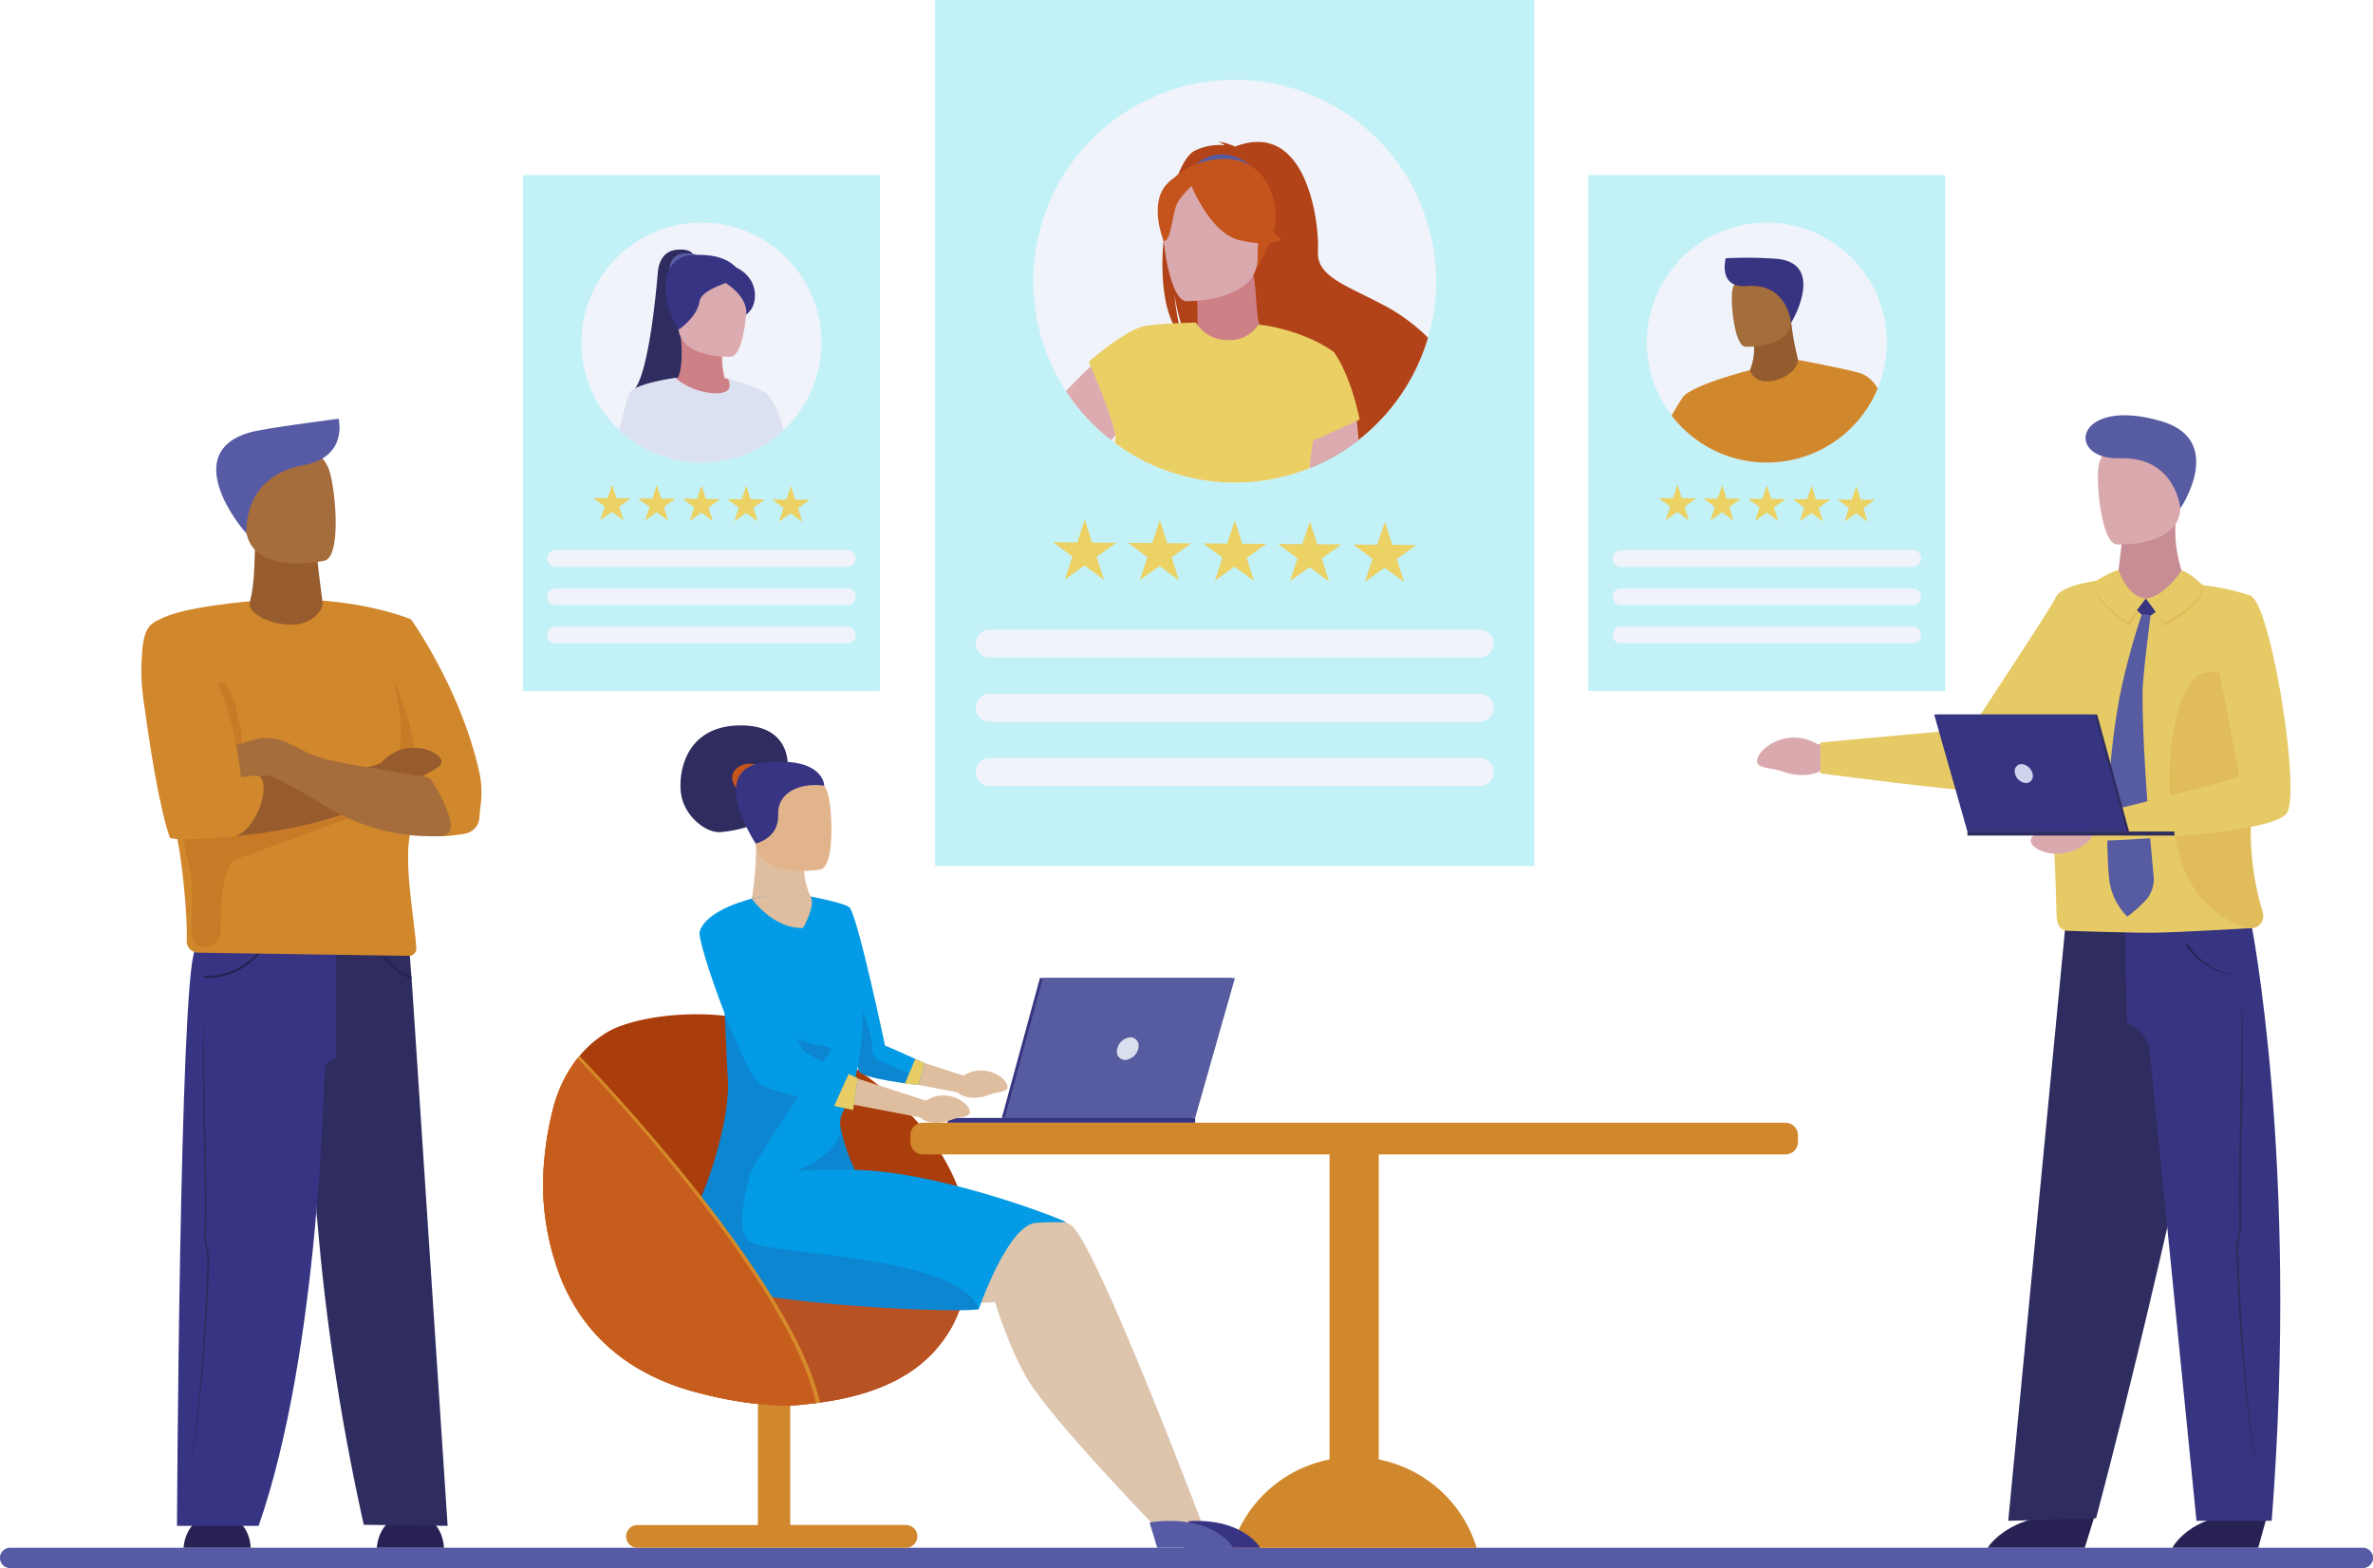 <svg id="Grupo_141510" data-name="Grupo 141510" xmlns="http://www.w3.org/2000/svg" xmlns:xlink="http://www.w3.org/1999/xlink" width="504.053" height="333.098" viewBox="0 0 504.053 333.098">
  <defs>
    <clipPath id="clip-path">
      <rect id="Rectángulo_36977" data-name="Rectángulo 36977" width="504.053" height="333.098" fill="none"/>
    </clipPath>
    <clipPath id="clip-path-3">
      <rect id="Rectángulo_36964" data-name="Rectángulo 36964" width="4.446" height="17.281" fill="none"/>
    </clipPath>
    <clipPath id="clip-path-4">
      <rect id="Rectángulo_36965" data-name="Rectángulo 36965" width="36.599" height="29.703" fill="none"/>
    </clipPath>
    <clipPath id="clip-path-5">
      <rect id="Rectángulo_36966" data-name="Rectángulo 36966" width="5.376" height="17.01" fill="none"/>
    </clipPath>
    <clipPath id="clip-path-6">
      <rect id="Rectángulo_36968" data-name="Rectángulo 36968" width="12.163" height="11.045" fill="none"/>
    </clipPath>
    <clipPath id="clip-path-7">
      <rect id="Rectángulo_36969" data-name="Rectángulo 36969" width="11.235" height="11.152" fill="none"/>
    </clipPath>
    <clipPath id="clip-path-8">
      <rect id="Rectángulo_36970" data-name="Rectángulo 36970" width="19.918" height="54.488" fill="none"/>
    </clipPath>
    <clipPath id="clip-path-9">
      <rect id="Rectángulo_36972" data-name="Rectángulo 36972" width="18.31" height="29.22" fill="none"/>
    </clipPath>
    <clipPath id="clip-path-10">
      <rect id="Rectángulo_36974" data-name="Rectángulo 36974" width="12.829" height="9.236" fill="none"/>
    </clipPath>
    <clipPath id="clip-path-11">
      <rect id="Rectángulo_36975" data-name="Rectángulo 36975" width="61.456" height="66.278" fill="none"/>
    </clipPath>
  </defs>
  <g id="Grupo_141509" data-name="Grupo 141509" clip-path="url(#clip-path)">
    <g id="Grupo_141508" data-name="Grupo 141508">
      <g id="Grupo_141507" data-name="Grupo 141507" clip-path="url(#clip-path)">
        <path id="Trazado_117584" data-name="Trazado 117584" d="M501.673,1664.886H2.38a2.189,2.189,0,0,0-2.38,1.9v.511a2.189,2.189,0,0,0,2.38,1.9H501.673a2.189,2.189,0,0,0,2.38-1.9v-.511a2.189,2.189,0,0,0-2.38-1.9" transform="translate(0 -1336.105)" fill="#575ba5"/>
        <rect id="Rectángulo_36962" data-name="Rectángulo 36962" width="75.823" height="109.59" transform="translate(111.084 37.192)" fill="#c2f2f8"/>
        <path id="Trazado_117585" data-name="Trazado 117585" d="M590.341,595.318h62a1.766,1.766,0,0,0,0-3.532h-62a1.766,1.766,0,1,0,0,3.532" transform="translate(-472.344 -474.921)" fill="#f0f3f9"/>
        <path id="Trazado_117586" data-name="Trazado 117586" d="M652.337,632.928h-62a1.766,1.766,0,1,0,0,3.533h62a1.766,1.766,0,0,0,0-3.533" transform="translate(-472.344 -507.938)" fill="#f0f3f9"/>
        <path id="Trazado_117587" data-name="Trazado 117587" d="M652.337,674.07h-62a1.766,1.766,0,1,0,0,3.532h62a1.766,1.766,0,0,0,0-3.532" transform="translate(-472.344 -540.955)" fill="#f0f3f9"/>
        <path id="Trazado_117588" data-name="Trazado 117588" d="M838.358,525.619,835.3,525.6l-.923-2.916-.967,2.9-3.059-.023,2.461,1.817-.967,2.9,2.488-1.779,2.461,1.817-.923-2.917Z" transform="translate(-666.373 -419.461)" fill="#ecd165"/>
        <path id="Trazado_117589" data-name="Trazado 117589" d="M787.229,525.233l-.923-2.916-.967,2.9-3.059-.023,2.461,1.817-.967,2.9,2.488-1.779,2.461,1.817-.923-2.916,2.488-1.779Z" transform="translate(-627.795 -419.17)" fill="#ecd165"/>
        <path id="Trazado_117590" data-name="Trazado 117590" d="M739.158,524.871l-.923-2.917-.967,2.9-3.059-.023,2.461,1.817-.967,2.9,2.489-1.779,2.461,1.817-.923-2.917,2.488-1.779Z" transform="translate(-589.217 -418.879)" fill="#ecd165"/>
        <path id="Trazado_117591" data-name="Trazado 117591" d="M691.087,524.508l-.923-2.917-.967,2.9-3.059-.023,2.461,1.817-.967,2.9,2.489-1.78,2.461,1.817-.923-2.916,2.489-1.779Z" transform="translate(-550.639 -418.588)" fill="#ecd165"/>
        <path id="Trazado_117592" data-name="Trazado 117592" d="M643.017,524.146l-.923-2.917-.967,2.9-3.059-.023,2.461,1.817-.967,2.9,2.489-1.78,2.461,1.817-.923-2.917,2.488-1.779Z" transform="translate(-512.062 -418.298)" fill="#ecd165"/>
        <path id="Trazado_117593" data-name="Trazado 117593" d="M676.409,264.936a25.483,25.483,0,1,1-25.483-25.483,25.483,25.483,0,0,1,25.483,25.483" transform="translate(-501.93 -192.166)" fill="#f0f3f9"/>
        <path id="Trazado_117594" data-name="Trazado 117594" d="M693.73,269.319s-.587-1.2-3.521-.873-3.762,2.965-3.9,4.723-1.823,22.188-5.243,25.2L692,296.727Z" transform="translate(-546.571 -215.388)" fill="#2f2c60"/>
        <path id="Trazado_117595" data-name="Trazado 117595" d="M726.091,272.749s-3.13-1.056-4.777.509a3.31,3.31,0,0,0-.714,3.636Z" transform="translate(-578.085 -218.608)" fill="#575ba3"/>
        <path id="Trazado_117596" data-name="Trazado 117596" d="M732.31,280.311s-.058-6.9-11.165-6.106a5.429,5.429,0,0,0-4.462,2.9c-1.249,2.442-1.794,6.74,2.243,13.632Z" transform="translate(-574.419 -220.003)" fill="#373484"/>
        <path id="Trazado_117597" data-name="Trazado 117597" d="M736.335,368.543a1.392,1.392,0,0,0-.7-.587l-.012,0-.392-.076c-.208-.038-.412-.074-.617-.107a17.362,17.362,0,0,1-.389-6.84l-9.037-2.752c.713,5.929-.087,8.579-.482,9.469-.169.023-.335.046-.5.07-4.414.655,15.729,9.374,12.132.825" transform="translate(-580.678 -287.446)" fill="#cd8085"/>
        <path id="Trazado_117598" data-name="Trazado 117598" d="M739.594,308.565s-11.024.5-11.232-6.366-1.771-11.431,5.259-12.044,8.477,1.968,9.1,4.244-.269,13.858-3.131,14.166" transform="translate(-584.292 -232.782)" fill="#dcabb0"/>
        <path id="Trazado_117599" data-name="Trazado 117599" d="M697.8,420a25.3,25.3,0,0,1-4.622,2.489l-.181.073-.054.021c-.237.1-.476.187-.716.274a25.2,25.2,0,0,1-5.065,1.275,25.542,25.542,0,0,1-18.448-4.454h0c-.131-.092-.26-.186-.389-.282v0c-.163-.118-.325-.242-.485-.367q-.948-.739-1.824-1.563c1.069-4.348,1.959-7.7,2.44-8.179a4.084,4.084,0,0,1,1-.686h0c2.744-1.428,8.548-2.2,8.548-2.2l.014.017a2.9,2.9,0,0,0,.305.3h0a9.3,9.3,0,0,0,1.156.834,13.913,13.913,0,0,0,7.193,2.13c1.611-.01,2.355-.436,2.652-.971a2.384,2.384,0,0,0-.283-2.133l-.005-.008a3.265,3.265,0,0,1,.4.084c.025.006.05.014.073.021l.566.177c7.5,2.371,7.627,3.313,7.627,3.313,1.314,1.438,2.354,4.185,3.274,7.287q-.87.821-1.815,1.56-.664.519-1.361.992" transform="translate(-534.489 -326.144)" fill="#dce1f1"/>
        <path id="Trazado_117600" data-name="Trazado 117600" d="M742.2,289.794c-.439-3.569-4.009-5.821-7.029-5.821s-5.916.309-5.916.309c-6.806,3.043-3.239,13.676-3.239,13.676s3.963-2.673,4.457-5.968c.311-2.073,3.628-3.187,5.557-3.986.426.265,4.849,3.109,4.35,6.731,0,0,2.259-1.372,1.82-4.941" transform="translate(-581.896 -227.894)" fill="#373484"/>
        <rect id="Rectángulo_36963" data-name="Rectángulo 36963" width="75.823" height="109.59" transform="translate(337.384 37.192)" fill="#c2f2f8"/>
        <path id="Trazado_117601" data-name="Trazado 117601" d="M1736.288,595.318h62a1.766,1.766,0,1,0,0-3.532h-62a1.766,1.766,0,1,0,0,3.532" transform="translate(-1391.99 -474.921)" fill="#f0f3f9"/>
        <path id="Trazado_117602" data-name="Trazado 117602" d="M1798.282,632.928h-62a1.766,1.766,0,0,0,0,3.533h62a1.766,1.766,0,0,0,0-3.533" transform="translate(-1391.989 -507.938)" fill="#f0f3f9"/>
        <path id="Trazado_117603" data-name="Trazado 117603" d="M1798.282,674.07h-62a1.766,1.766,0,1,0,0,3.532h62a1.766,1.766,0,1,0,0-3.532" transform="translate(-1391.989 -540.955)" fill="#f0f3f9"/>
        <path id="Trazado_117604" data-name="Trazado 117604" d="M1980.321,522.679l-.968,2.9-3.059-.023,2.461,1.817-.967,2.9,2.488-1.78,2.462,1.817-.923-2.917,2.488-1.779-3.059-.023Z" transform="translate(-1586.018 -419.461)" fill="#ecd165"/>
        <path id="Trazado_117605" data-name="Trazado 117605" d="M1932.25,522.317l-.967,2.9-3.059-.023,2.461,1.817-.967,2.9,2.488-1.78,2.461,1.817-.923-2.917,2.489-1.779-3.059-.023Z" transform="translate(-1547.44 -419.17)" fill="#ecd165"/>
        <path id="Trazado_117606" data-name="Trazado 117606" d="M1884.18,521.955l-.967,2.9-3.059-.023,2.461,1.817-.967,2.9,2.489-1.779,2.461,1.817-.924-2.916,2.489-1.78-3.059-.023Z" transform="translate(-1508.863 -418.88)" fill="#ecd165"/>
        <path id="Trazado_117607" data-name="Trazado 117607" d="M1836.109,521.592l-.967,2.9-3.059-.023,2.461,1.817-.967,2.9,2.488-1.779,2.462,1.817-.924-2.917,2.489-1.78-3.059-.023Z" transform="translate(-1470.285 -418.589)" fill="#ecd165"/>
        <path id="Trazado_117608" data-name="Trazado 117608" d="M1788.039,521.23l-.967,2.9-3.059-.023,2.461,1.817-.967,2.9,2.488-1.779,2.462,1.817-.923-2.917,2.489-1.779-3.059-.023Z" transform="translate(-1431.708 -418.298)" fill="#ecd165"/>
        <path id="Trazado_117609" data-name="Trazado 117609" d="M1822.354,264.937a25.483,25.483,0,1,1-25.483-25.483,25.483,25.483,0,0,1,25.483,25.483" transform="translate(-1421.576 -192.167)" fill="#f0f3f9"/>
        <path id="Trazado_117610" data-name="Trazado 117610" d="M1881.55,355.249a12.951,12.951,0,0,0,1.025-5.634l7.838-5.387c.678,6.654,1.856,8.44,1.8,11.063,0,.039-4.183,2.773-7.169,2.756-2.238-.013-3.5-2.769-3.489-2.8" transform="translate(-1509.983 -276.251)" fill="#945c2e"/>
        <path id="Trazado_117611" data-name="Trazado 117611" d="M1841.76,393.234a25.5,25.5,0,0,1-6.052,8.759q-.871.822-1.815,1.56-.662.52-1.36.993a25.333,25.333,0,0,1-4.623,2.488l-.18.074-.054.021q-.357.144-.717.273a25.108,25.108,0,0,1-5.065,1.276,25.647,25.647,0,0,1-3.672.263,25.357,25.357,0,0,1-14.775-4.718c-.13-.092-.259-.187-.389-.282h0c-.163-.118-.325-.242-.485-.368q-.948-.739-1.823-1.562a25.723,25.723,0,0,1-2.758-3.053c.805-1.419,1.61-2.738,2.388-3.888,1.093-1.612,7.209-3.914,14.223-5.745l.012.028h0a3.57,3.57,0,0,0,3.652,2.332c2.835,0,6.372-1.948,6.588-4.544.018,0,11.219,2.11,13.54,2.931a7.046,7.046,0,0,1,3.365,3.164" transform="translate(-1442.926 -310.688)" fill="#d1872b"/>
        <path id="Trazado_117612" data-name="Trazado 117612" d="M1865.668,307.91s9.54.436,9.719-5.509,1.532-9.893-4.551-10.422-7.336,1.7-7.878,3.673.233,11.992,2.71,12.258" transform="translate(-1494.932 -234.256)" fill="#a36d3c"/>
        <path id="Trazado_117613" data-name="Trazado 117613" d="M1869.212,290.988s-.751-8.5-9.4-7.8c-6.236.5-4.465-5.9-4.465-5.9a88.84,88.84,0,0,1,10.906.131c9.838.958,3.832,12.293,2.958,13.577" transform="translate(-1488.77 -222.432)" fill="#373481"/>
        <path id="Trazado_117614" data-name="Trazado 117614" d="M204.682,1630.456c-6.974-.3-7.241,6.792-7.241,6.792H211.7s-.043-7.093-7.017-6.792" transform="translate(-158.451 -1308.467)" fill="#272253"/>
        <path id="Trazado_117615" data-name="Trazado 117615" d="M412.525,1630.456c-6.974-.3-7.241,6.792-7.241,6.792h14.258s-.043-7.093-7.017-6.792" transform="translate(-325.249 -1308.467)" fill="#272253"/>
        <path id="Trazado_117616" data-name="Trazado 117616" d="M368.226,1131.653l-14.375-.182-3.432-.043a479.742,479.742,0,0,1-9.752-63.193c-.091-1.114-.2-2.129-.31-3.073v-58.926c10.332,1.675,19.831,4.182,19.831,4.182l.557,7.465.034.521Z" transform="translate(-273.144 -807.525)" fill="#2f2c60"/>
        <path id="Trazado_117617" data-name="Trazado 117617" d="M224.087,1023.283v21.988s-2.037.53-2.3,1.989-1,59.841-14.1,97.469H190.34s.576-114.773,3.776-122.2Z" transform="translate(-152.752 -820.601)" fill="#373484"/>
        <path id="Trazado_117618" data-name="Trazado 117618" d="M219.468,1024.99A14.759,14.759,0,0,0,232,1018.609l-.4-.235a14.315,14.315,0,0,1-12.435,6.148l-.008.465c.106,0,.212,0,.316,0" transform="translate(-175.874 -817.266)" fill="#272253"/>
        <path id="Trazado_117619" data-name="Trazado 117619" d="M416.588,1031.29a14.048,14.048,0,0,1-6.431-5.221l.4-.237a13.632,13.632,0,0,0,5.981,4.817Z" transform="translate(-329.16 -823.252)" fill="#272253"/>
        <path id="Trazado_117620" data-name="Trazado 117620" d="M277.021,601.547c1.308-1.634-4.056-2.251-4.071-2.357-.72-5.067-1.294-10.727-1.294-10.727l-13.024-1.387c-.284,4-.016,7.548-1.2,12.176-.024.1-6.378.817.4,7.771,3.481,3.573,18.074,1.505,19.186-5.476" transform="translate(-204.411 -471.141)" fill="#965c2e"/>
        <path id="Trazado_117621" data-name="Trazado 117621" d="M224.229,689.274c-.113.922-.221,1.95-.287,2.92a3.73,3.73,0,0,1-3.146,3.391c-9.351,1.656-11.235-1.126-11.235-1.126-2.126,5.78.8,20.622.964,25.458a1.555,1.555,0,0,1-1.579,1.608l-44.765-.683a2.448,2.448,0,0,1-2.41-2.542c.034-.912.024-2.066-.021-3.372-.224-6.129-1.256-15.625-2.247-19.331-1.774-6.647-4.728-16.858-6.471-26.151a40.77,40.77,0,0,1-.789-11.5c.269-6.5,2.078-7.053,3.877-7.95,2.925-1.461,8.11-2.727,19.109-3.8a3.778,3.778,0,0,0-.088.567c0,2.47,5.274,4.67,9.561,4.389,3.614-.237,5.914-2.915,5.914-4.4,0-.21-.024-.434-.032-.691,11.754.931,18.823,3.982,18.823,3.982s10.537,14.66,14.5,32.433a19.916,19.916,0,0,1,.318,6.8" transform="translate(-122.106 -518.477)" fill="#d1872b"/>
        <g id="Grupo_141482" data-name="Grupo 141482" transform="translate(83.447 144.005)" opacity="0.6">
          <g id="Grupo_141481" data-name="Grupo 141481">
            <g id="Grupo_141480" data-name="Grupo 141480" clip-path="url(#clip-path-3)">
              <path id="Trazado_117622" data-name="Trazado 117622" d="M422.562,729.215s3.636,13.448.35,17.259c0,0,3.229.2,3.738-.6,1.851-2.9-4.088-16.659-4.088-16.659" transform="translate(-422.562 -729.215)" fill="#c27123"/>
            </g>
          </g>
        </g>
        <g id="Grupo_141485" data-name="Grupo 141485" transform="translate(38.613 171.404)" opacity="0.6">
          <g id="Grupo_141484" data-name="Grupo 141484">
            <g id="Grupo_141483" data-name="Grupo 141483" clip-path="url(#clip-path-4)">
              <path id="Trazado_117623" data-name="Trazado 117623" d="M232.128,869.868s-20.884,7.885-24.832,9.067-3.554,16.558-3.554,16.558a3.993,3.993,0,0,1-4.468,2.1c-3.351-.526-.394-10.25-2.1-16.821s-1.643-9.462-1.643-9.462l35.153-3.351Z" transform="translate(-195.529 -867.962)" fill="#c27123"/>
            </g>
          </g>
        </g>
        <g id="Grupo_141488" data-name="Grupo 141488" transform="translate(45.926 144.946)" opacity="0.6">
          <g id="Grupo_141487" data-name="Grupo 141487">
            <g id="Grupo_141486" data-name="Grupo 141486" clip-path="url(#clip-path-5)">
              <path id="Trazado_117624" data-name="Trazado 117624" d="M237.852,744.246l-1.2-5.259c-1.4-5.257-2.814-4.98-2.814-4.98h0a.876.876,0,0,0-.882.288c-1.692,1.781,2.645,12.82,2.645,12.82s-1.61,5.242.871,3.534c1.552-1.068,1.58-3.934,1.383-6.4Z" transform="translate(-232.561 -733.982)" fill="#c27123"/>
            </g>
          </g>
        </g>
        <path id="Trazado_117625" data-name="Trazado 117625" d="M294.806,805.42a9.166,9.166,0,0,0-11.343,2.122l-1.662.62-3.194.761L257.135,810.3s-2.281,11.585-4.783,12.811c0,0,21.97-1.745,32.149-9.2l1.282-.853a10.508,10.508,0,0,0,5.727-2.1c2.7-1.969,2.156-1.2,4.1-2.562s-.8-2.973-.8-2.973" transform="translate(-202.518 -645.47)" fill="#965c2e"/>
        <path id="Trazado_117626" data-name="Trazado 117626" d="M291.16,802.116a1.732,1.732,0,0,1,1.177.782c1.609,2.551,7.015,11.694,1.866,11.786-5.984.107-14.781-.153-26.3-7.512a94.478,94.478,0,0,0-10.048-5.416l-6.06.488s-2.894-6.573-1.329-6.943c6.161-1.457,4.707-1.569,7.078-1.436,1.683.094,2.816.149,7.657,2.712,4.4,2.331,11.784,3.147,25.96,5.539" transform="translate(-200.631 -637.06)" fill="#a56d3c"/>
        <path id="Trazado_117627" data-name="Trazado 117627" d="M166.362,698.039a70.3,70.3,0,0,1,8.367,27.336s3.617-.883,4.249,0c2,2.8-1.471,11.529-5.578,12.455,0,0-11.046,1.255-13.718.335,0,0-2.626-6.2-5.71-30.1Z" transform="translate(-123.566 -560.191)" fill="#d1872b"/>
        <path id="Trazado_117628" data-name="Trazado 117628" d="M206.129,1189.436c1.394-9.2,2.548-20.112,3.183-31.5.1-1.741.186-3.533.265-5.324.087-1.976.163-3.979.226-5.95a9.007,9.007,0,0,0-.345-2.218,8.665,8.665,0,0,1-.326-2.016c.186-7.5.032-14.361-.1-20.418q-.053-2.383-.1-4.668c-.254-13.772-.35-21.576-.346-21.653,0,.077-.346,7.841-.092,21.632q.042,2.288.1,4.67c.135,6.051.289,12.91.1,20.393a9.031,9.031,0,0,0,.34,2.153,8.65,8.65,0,0,1,.33,2.077c-.063,1.97-.139,3.969-.225,5.944-.079,1.79-.168,3.579-.265,5.318-.634,11.372-1.479,22.385-2.871,31.567Z" transform="translate(-165.322 -879.313)" fill="#2f2c60"/>
        <path id="Trazado_117629" data-name="Trazado 117629" d="M272.871,504.754s-14.668,3.407-16.649-5.76-5.209-14.9,4.072-17.464,11.863.54,13.268,3.439,3.072,18.662-.692,19.784" transform="translate(-203.863 -385.673)" fill="#a56d3c"/>
        <path id="Trazado_117630" data-name="Trazado 117630" d="M238.994,474.821s-1.1-12.089,12.093-14.5c9.576-1.748,7.475-9.868,7.475-9.868s-15.776,2.01-18.882,2.9c-14.682,4.217-2.375,19.757-.686,21.464" transform="translate(-186.635 -361.5)" fill="#575ba5"/>
        <rect id="Rectángulo_36967" data-name="Rectángulo 36967" width="127.288" height="183.975" transform="translate(198.624 0)" fill="#c2f2f8"/>
        <path id="Trazado_117631" data-name="Trazado 117631" d="M1052.524,683.223H1156.6a2.965,2.965,0,0,0,0-5.93H1052.524a2.965,2.965,0,1,0,0,5.93" transform="translate(-842.293 -543.542)" fill="#f0f3f9"/>
        <path id="Trazado_117632" data-name="Trazado 117632" d="M1156.6,746.36H1052.525a2.965,2.965,0,0,0,0,5.93H1156.6a2.965,2.965,0,0,0,0-5.93" transform="translate(-842.294 -598.97)" fill="#f0f3f9"/>
        <path id="Trazado_117633" data-name="Trazado 117633" d="M1156.6,815.429H1052.525a2.965,2.965,0,1,0,0,5.93H1156.6a2.965,2.965,0,1,0,0-5.93" transform="translate(-842.294 -654.399)" fill="#f0f3f9"/>
        <path id="Trazado_117634" data-name="Trazado 117634" d="M1197.011,128.592a42.78,42.78,0,1,1-42.78-42.78,42.78,42.78,0,0,1,42.78,42.78" transform="translate(-891.963 -68.866)" fill="#f0f3f9"/>
        <path id="Trazado_117635" data-name="Trazado 117635" d="M1296.63,186.948c-8.052-4.17-13.575-5.9-13.252-11.192s-2.107-28.079-17.582-22.117c0,0-2.482-1.1-3.6-.939a3.059,3.059,0,0,1,1.372.651,12,12,0,0,0-6.5,1.245c-1.174.666-2.321,2.434-3.327,4.888q-.1.238-.195.488a37.405,37.405,0,0,0-1.167,3.564,55.744,55.744,0,0,0-1.488,7.384v0q-.175,1.281-.3,2.583s0,0,0,.005c-.005.039-.009.08-.012.118-.58,6.41-.149,13.057,1.962,17.582a11.169,11.169,0,0,0,2.492,3.553,17.378,17.378,0,0,1-1.209-3.613,42.66,42.66,0,0,1-.9-6.07,38.579,38.579,0,0,0,1.354,6.051,18.239,18.239,0,0,0,2.109,4.655c4.439,2.913,10.633,8.768,16.212,14.828,1.248,1.354,2.463,2.717,3.622,4.062a0,0,0,0,1,0,0c1.991,2.311,3.813,4.561,5.332,6.6a.005.005,0,0,0,0,0c.023.03.044.056.065.087.113.15.223.3.332.447a42.894,42.894,0,0,0,24.807-27.575,39.8,39.8,0,0,0-10.145-7.289" transform="translate(-1003.434 -122.507)" fill="#b24318"/>
        <path id="Trazado_117636" data-name="Trazado 117636" d="M1284.059,310.822c1.431-.667.55-12.844.55-12.844l12.123-2.4c.842,3.989.4,10.957,1.906,11.256.049.01-2.274,4.62-5.827,5.589-3.78,1.031-8.8-1.575-8.752-1.6" transform="translate(-1030.484 -237.207)" fill="#cd8085"/>
        <path id="Trazado_117637" data-name="Trazado 117637" d="M1293.824,168.5s-6.26-5.856-12.689.578a83.156,83.156,0,0,1,12.689-.578" transform="translate(-1028.138 -133.268)" fill="#575ba3"/>
        <path id="Trazado_117638" data-name="Trazado 117638" d="M1270.182,194.417s3.355-5.3,4.16-9.834c.575-3.236-1.073-15.233-13.128-13.5a16.377,16.377,0,0,0-6.792,2.568c-2.617,1.768-6.4,5.584-2.171,16.052l1.1,3.536Z" transform="translate(-1003.435 -137.157)" fill="#c4541c"/>
        <path id="Trazado_117639" data-name="Trazado 117639" d="M1413.558,453.355a42.622,42.622,0,0,1-10.044,5.844c-.1.042-.2.083-.3.124-.016-.117-.034-.233-.049-.35v0s0,0,0,0c-.016-.1-.03-.2-.044-.3a.005.005,0,0,1,0,0c-.239-1.653-.463-3.193-.654-4.515-.391-2.694-.652-4.485-.652-4.485l2.785-.3,8.459-.909s.039.216.115.856h0c.087.718.217,1.968.393,4.043" transform="translate(-1124.98 -359.895)" fill="#dcabb0"/>
        <path id="Trazado_117640" data-name="Trazado 117640" d="M1164.206,350.864l-.009.133L1163,367.775s-2.832,3.09-5.844,6.24c-.051.053-.1.108-.156.163l0,0-.855.889a43.012,43.012,0,0,1-9.576-10.407c1.655-1.734,3.447-3.548,5.258-5.27,4.649-4.419,9.422-8.229,12.307-8.521.023,0,.046-.005.067-.007Z" transform="translate(-920.146 -281.576)" fill="#dcabb0"/>
        <path id="Trazado_117641" data-name="Trazado 117641" d="M1228.6,367.587c-2.076-9.979-5.431-14.3-5.431-14.3l0,0c-3.842-2.914-10.458-5.262-15.822-5.859-.078-.011-.157-.018-.235-.026h0a7.249,7.249,0,0,1-6.452,3.292,7.959,7.959,0,0,1-6.482-3.147q-.215-.286-.4-.573c-1.168.032-2.206.067-3.127.106-.156.005-.309.012-.458.02q-.687.029-1.283.06a40.167,40.167,0,0,0-5.054.44s0,0,0,0v0s-3.019-.627-12.8,7.685c0,0,5.531,12.7,5.6,15.772l.151-.111h0q-.109.809-.193,1.618v0a42.831,42.831,0,0,0,40.125,5.813c.4-.145.8-.3,1.2-.46.013-.129.026-.258.041-.385v0s0,0,0,0c.007-.073.014-.143.021-.216.193-1.8.428-3.555.69-5.241h0Z" transform="translate(-939.791 -278.45)" fill="#eacf65"/>
        <path id="Trazado_117642" data-name="Trazado 117642" d="M1255.513,220.122s15.148.25,15.158-9.186,1.973-15.758-7.7-16.317-11.554,3.04-12.323,6.189.924,19.006,4.864,19.314" transform="translate(-1003.526 -156.14)" fill="#daa9ae"/>
        <path id="Trazado_117643" data-name="Trazado 117643" d="M1278.854,185.889s4.147,11.07,10.512,12.707,9.126-.069,9.126-.069a18.023,18.023,0,0,1-5.9-10.649s-10.615-7.258-13.743-1.989" transform="translate(-1026.307 -147.641)" fill="#c4541c"/>
        <path id="Trazado_117644" data-name="Trazado 117644" d="M1252.889,190.9s-3.1,2.471-3.852,4.874-1.095,7.349-2.536,7.181c0,0-3.125-7.524.387-11.781,3.723-4.513,6-.275,6-.275" transform="translate(-999.315 -151.752)" fill="#c4541c"/>
        <path id="Trazado_117645" data-name="Trazado 117645" d="M1468.883,566.214l-5.135-.039-1.55-4.9-1.624,4.872-5.135-.039,4.132,3.05-1.624,4.872,4.177-2.987,4.132,3.05-1.55-4.9Z" transform="translate(-1168.02 -450.439)" fill="#ecd165"/>
        <path id="Trazado_117646" data-name="Trazado 117646" d="M1383.049,565.568l-1.55-4.9-1.624,4.872-5.135-.039,4.132,3.05-1.624,4.872,4.177-2.987,4.132,3.05-1.55-4.9,4.177-2.987Z" transform="translate(-1103.258 -449.951)" fill="#ecd165"/>
        <path id="Trazado_117647" data-name="Trazado 117647" d="M1302.35,564.96l-1.55-4.9-1.623,4.872-5.136-.039,4.132,3.05-1.624,4.872,4.177-2.987,4.132,3.05-1.55-4.9,4.177-2.987Z" transform="translate(-1038.495 -449.463)" fill="#ecd165"/>
        <path id="Trazado_117648" data-name="Trazado 117648" d="M1221.652,564.351l-1.55-4.9-1.624,4.872-5.135-.039,4.132,3.05-1.624,4.872,4.177-2.987,4.132,3.05-1.55-4.9,4.177-2.987Z" transform="translate(-973.733 -448.974)" fill="#ecd165"/>
        <path id="Trazado_117649" data-name="Trazado 117649" d="M1140.953,563.743l-1.55-4.9-1.624,4.872-5.135-.039,4.132,3.05-1.624,4.872,4.177-2.987,4.132,3.05-1.55-4.9,4.178-2.987Z" transform="translate(-908.97 -448.487)" fill="#ecd165"/>
        <path id="Trazado_117650" data-name="Trazado 117650" d="M1908.227,795.174l-5.509-.445a9.523,9.523,0,0,0-11.881,1.61s-2.182,2.488.178,3.195,1.578.126,4.88,1.189,6.9.648,8.655-1.113l1.94-1.969Z" transform="translate(-1516.699 -636.663)" fill="#daa9ae"/>
        <path id="Trazado_117651" data-name="Trazado 117651" d="M1958.154,658.1v6.564s31.126,4.111,35.209,3.78c2.513-.2,17-11.127,19.646-18.172,1.654-4.395,2.808-7.948,2.808-7.948l3.036-18.827s-9.188.692-10.692,3.741-16.786,25.947-17.957,27.953c0,0-29.041,2.574-32.05,2.909" transform="translate(-1571.46 -500.371)" fill="#e6ca66"/>
        <path id="Trazado_117652" data-name="Trazado 117652" d="M2276.307,562.6s-1.4,11.446-1.553,13.064l13.015,4.465,2.332-8.073a27.945,27.945,0,0,1-2.395-14.017Z" transform="translate(-1825.537 -447.84)" fill="#c88d94"/>
        <path id="Trazado_117653" data-name="Trazado 117653" d="M2260.532,495.141s13.27.607,13.52-7.663,2.132-13.761-6.33-14.5-10.2,2.369-10.959,5.109.324,16.682,3.77,17.052" transform="translate(-1810.916 -379.488)" fill="#daa9ae"/>
        <path id="Trazado_117654" data-name="Trazado 117654" d="M2263.373,466.453s-.992-11.035-12.813-10.639-9.668-13.29,8.78-7.871c12.93,3.8,5.225,16.759,4.033,18.51" transform="translate(-1800.236 -358.464)" fill="#575ba1"/>
        <path id="Trazado_117655" data-name="Trazado 117655" d="M2160.689,1629.487l-2.078,6.681H2138s5.273-9.012,22.692-6.681" transform="translate(-1715.787 -1307.389)" fill="#272253"/>
        <path id="Trazado_117656" data-name="Trazado 117656" d="M2356.686,1629.487l-1.84,6.681h-18.254s4.67-9.012,20.093-6.681" transform="translate(-1875.165 -1307.389)" fill="#272253"/>
        <path id="Trazado_117657" data-name="Trazado 117657" d="M2172.206,997.675l35.353.765s-13.326,66.158-28.795,124.727l-18.66.545Z" transform="translate(-1733.529 -800.655)" fill="#2f2c60"/>
        <path id="Trazado_117658" data-name="Trazado 117658" d="M2312.57,991.89s10.3,50.991,4.412,127.179H2301L2291,1018.638h0c-.292-2.93-4.81-5.5-4.81-5.5l-.335-19.564Z" transform="translate(-1834.443 -796.012)" fill="#373481"/>
        <path id="Trazado_117659" data-name="Trazado 117659" d="M2364.04,1022.214a15.331,15.331,0,0,1-13.017-6.63l.417-.244a14.771,14.771,0,0,0,12.928,6.871l-.328,0" transform="translate(-1886.745 -814.832)" fill="#272253"/>
        <path id="Trazado_117660" data-name="Trazado 117660" d="M2408.952,1170.971c-1.449-9.556-2.647-20.9-3.307-32.728-.1-1.809-.193-3.67-.275-5.532-.091-2.054-.17-4.133-.235-6.181a9.388,9.388,0,0,1,.358-2.3,8.977,8.977,0,0,0,.338-2.1c-.193-7.788-.033-14.921.107-21.213q.056-2.476.1-4.85c.264-14.308.363-22.417.36-22.5,0,.08.36,8.147.1,22.475q-.044,2.377-.1,4.852c-.14,6.287-.3,13.413-.106,21.188a9.418,9.418,0,0,1-.354,2.237,9.019,9.019,0,0,0-.344,2.158c.066,2.046.145,4.124.235,6.175.082,1.859.175,3.719.275,5.525.659,11.815,1.537,23.257,2.983,32.8Z" transform="translate(-1930.169 -861.563)" fill="#2f2c60"/>
        <path id="Trazado_117661" data-name="Trazado 117661" d="M2203.2,694.622c.064,1.891.744,3.242,2.638,3.216,0,0,13.658.453,18.158.39,4.965-.07,19.7-.921,19.7-.921l.814-.011a2.633,2.633,0,0,0,2.483-3.393c-1.435-4.764-3.537-14.005-2.016-23.708a112.54,112.54,0,0,0,1.416-23.439c-.593-10.49-3.119-17.792-6.707-20.716a63.928,63.928,0,0,0-10.381-2.731c-1.358,2.117-3.74,4.625-7.4,4.623a7.257,7.257,0,0,1-6.764-4.768c-4.456.184-9.516,1.755-11.212,2.794-3.49,2.137-3.592,24.187-1.627,48.6.648,8.051.764,16.186.9,20.064" transform="translate(-1766.362 -500.101)" fill="#e6ca66"/>
        <g id="Grupo_141491" data-name="Grupo 141491" transform="translate(455.79 121.85)" opacity="0.2">
          <g id="Grupo_141490" data-name="Grupo 141490">
            <g id="Grupo_141489" data-name="Grupo 141489" clip-path="url(#clip-path-6)">
              <path id="Trazado_117662" data-name="Trazado 117662" d="M2315.489,617.034s-3.464,4.979-7.446,5.258l3.92,5.787s8.756-4.127,8.218-8.568c0,0-3.415-2.383-4.692-2.477" transform="translate(-2308.042 -617.033)" fill="#cd832c"/>
            </g>
          </g>
        </g>
        <path id="Trazado_117663" data-name="Trazado 117663" d="M2198.958,876.681l-1.393-.6a9.523,9.523,0,0,1-11.6,3.021s-2.964-1.473-1.048-3.023,1.413-.716,4.063-2.952,6.136-3.218,8.429-2.256l2.542,1.085Z" transform="translate(-1752.922 -698.598)" fill="#daa9ae"/>
        <g id="Grupo_141494" data-name="Grupo 141494" transform="translate(444.835 121.744)" opacity="0.2">
          <g id="Grupo_141493" data-name="Grupo 141493">
            <g id="Grupo_141492" data-name="Grupo 141492" clip-path="url(#clip-path-7)">
              <path id="Trazado_117664" data-name="Trazado 117664" d="M2257.787,616.487s2.351,5.631,6.017,5.338l-3.7,5.815s-7.317-4.414-7.537-8.582c0,0,3.94-2.477,5.217-2.571" transform="translate(-2252.57 -616.488)" fill="#cd832c"/>
            </g>
          </g>
        </g>
        <path id="Trazado_117665" data-name="Trazado 117665" d="M2299.673,644.25h-5.289a.779.779,0,0,0-.426,1.024c.213.81,2.174,2.858,2.835,2.9s4.458-2.559,2.88-3.924" transform="translate(-1840.914 -517.024)" fill="#373481"/>
        <path id="Trazado_117666" data-name="Trazado 117666" d="M2257.3,613.263s1.806,5.724,5.789,6l-3.8,5.072s-7.047-4.336-7.267-8.5c0,0,4-2.477,5.274-2.571" transform="translate(-1807.295 -492.156)" fill="#e6ca66"/>
        <path id="Trazado_117667" data-name="Trazado 117667" d="M2315.635,613.655s-3.609,5.647-7.592,5.925l3.778,5.182s8.141-3.8,8.36-7.963c0,0-3.268-3.05-4.546-3.144" transform="translate(-1852.253 -492.471)" fill="#e6ca66"/>
        <path id="Trazado_117668" data-name="Trazado 117668" d="M2275.845,661.128s-1.7,12.788-1.7,16.437c0,15.347,2.386,39.183,2.386,39.183a6.75,6.75,0,0,1-1.694,4.78,28.107,28.107,0,0,1-3.933,3.488,13.565,13.565,0,0,1-3.655-6.753c-.646-2.9-1.516-20.853,2.053-40.055a148.059,148.059,0,0,1,4.677-17.36s1.444-.193,1.866.28" transform="translate(-1819.044 -530.313)" fill="#575ba1"/>
        <g id="Grupo_141497" data-name="Grupo 141497" transform="translate(460.825 142.717)" opacity="0.2">
          <g id="Grupo_141496" data-name="Grupo 141496">
            <g id="Grupo_141495" data-name="Grupo 141495" clip-path="url(#clip-path-8)">
              <path id="Trazado_117669" data-name="Trazado 117669" d="M2338.111,767.572a20.817,20.817,0,0,0,11.935,9.612l.815-.011a2.633,2.633,0,0,0,2.482-3.393c-1.435-4.764-3.537-14-2.015-23.708a112.591,112.591,0,0,0,1.416-23.439c-4.471-2.943-11.261-6.208-14.633-1.748-5.285,6.988-6.854,30.692,0,42.688" transform="translate(-2333.54 -722.695)" fill="#cd832c"/>
            </g>
          </g>
        </g>
        <path id="Trazado_117670" data-name="Trazado 117670" d="M2273.8,629.576a44.51,44.51,0,0,1,10.079,2.2c4.285,1.659,10.6,40.707,7.838,46.032-2.6,5.026-41.469,6.114-41.469,6.114l.46-5.7s23.538-5.573,30.816-8.079Z" transform="translate(-1805.868 -505.248)" fill="#e6ca66"/>
        <path id="Trazado_117671" data-name="Trazado 117671" d="M2117.189,768.618h-34.1l7.061,24.848h33.813Z" transform="translate(-1671.722 -616.832)" fill="#2f2c60"/>
        <path id="Trazado_117672" data-name="Trazado 117672" d="M2114.538,768.618h-34.1l7.061,24.848h33.813Z" transform="translate(-1669.594 -616.832)" fill="#373481"/>
        <rect id="Rectángulo_36971" data-name="Rectángulo 36971" width="43.968" height="0.857" transform="translate(417.903 176.634)" fill="#2f2c60"/>
        <path id="Trazado_117673" data-name="Trazado 117673" d="M2170.883,824.518a2.637,2.637,0,0,0-1.931-2.412,1.459,1.459,0,0,0-1.931,1.45,2.638,2.638,0,0,0,1.931,2.412,1.459,1.459,0,0,0,1.931-1.45" transform="translate(-1739.08 -659.709)" fill="#cfd4ec"/>
        <path id="Trazado_117674" data-name="Trazado 117674" d="M1356.053,1292.9v-65.85a2.317,2.317,0,0,0-2.31-2.31h-5.828a2.317,2.317,0,0,0-2.31,2.31v65.85a27.229,27.229,0,0,0-20.8,18.783h52.041a27.229,27.229,0,0,0-20.8-18.783" transform="translate(-1063.187 -982.878)" fill="#d1872b"/>
        <path id="Trazado_117675" data-name="Trazado 117675" d="M754.7,788.566s.5-8.773-10.834-8.257-12.586,10.838-11.7,15.1,5.141,7.741,8.237,7.548a26.536,26.536,0,0,0,6.1-1.226Z" transform="translate(-587.396 -626.197)" fill="#2f2c60"/>
        <path id="Trazado_117676" data-name="Trazado 117676" d="M972.441,1138.507a6.9,6.9,0,0,0-8.63-.941l-14.828-4.786-3.032,5.161,16.627,3.191c1.3,1.241,3.916,1.474,6.286.642s1.815-.4,3.51-.952.068-2.316.068-2.316" transform="translate(-759.145 -909.08)" fill="#dfbd9f"/>
        <path id="Trazado_117677" data-name="Trazado 117677" d="M674.433,1146.32c0,.028-.007.058-.012.087a31.757,31.757,0,0,1-3.763,11.521c-3.722,6.275-10.781,13.261-27.706,15.544-.82.108-1.666.21-2.534.3q-2.368.243-4.983.362c-.222.01-.444.019-.668.024a82.038,82.038,0,0,1-16.576-2.483c-12.61-2.992-20.826-9.151-26.021-16.641a0,0,0,0,1,0,0,40.6,40.6,0,0,1-3.963-7.2,55.1,55.1,0,0,1-4.093-20.744,68.49,68.49,0,0,1,2.191-16.272,29.575,29.575,0,0,1,4.009-8.924,24.248,24.248,0,0,1,1.533-2.037,22.711,22.711,0,0,1,6.22-5.239c6.024-3.433,25.838-6.854,42.621,2,30.893,16.3,35.543,36.435,33.747,49.7" transform="translate(-468.761 -875.543)" fill="#aa3d0c"/>
        <path id="Trazado_117678" data-name="Trazado 117678" d="M732.926,1487.836H708.349V1450.3h-6.872v37.54H675.911a2.418,2.418,0,1,0,0,4.837h57.015a2.418,2.418,0,0,0,0-4.837" transform="translate(-540.492 -1163.893)" fill="#d1872b"/>
        <path id="Trazado_117679" data-name="Trazado 117679" d="M695,1355.842a31.778,31.778,0,0,1-3.764,11.521c-3.722,6.276-10.78,13.26-27.706,15.543q-1.152.154-2.37.281l-.018,0c-.047.006-.1.012-.146.016q-2.37.24-4.982.361c-.223.01-.444.018-.667.024a82.1,82.1,0,0,1-16.577-2.482c-.257-.061-.513-.122-.766-.187-.16-.04-.318-.079-.476-.123-.136-.034-.269-.069-.4-.1q-.622-.166-1.23-.344l-.31-.091c-.182-.054-.362-.109-.539-.164-.241-.073-.478-.148-.713-.225s-.47-.154-.7-.233c-.263-.089-.521-.18-.78-.271l-.472-.172c-.429-.158-.849-.32-1.266-.486-.109-.042-.217-.087-.326-.13l-.474-.2c-.02-.01-.039-.018-.059-.026-.207-.087-.415-.176-.618-.265q-.335-.148-.663-.3c-.186-.083-.369-.168-.551-.257l-.065-.029c-.2-.093-.389-.186-.581-.28-.172-.083-.34-.168-.507-.253-.042-.022-.083-.044-.124-.064-.17-.086-.338-.175-.505-.262-.239-.128-.478-.256-.715-.387q-.249-.137-.492-.276c-.19-.107-.375-.216-.561-.326s-.371-.219-.553-.332-.351-.215-.525-.326l-.409-.263c-.1-.061-.2-.126-.29-.19l-.375-.251q-.261-.178-.516-.356-.512-.359-1.005-.728c-.164-.121-.324-.245-.484-.368-.14-.107-.277-.215-.413-.322-.34-.272-.672-.545-1-.821-.14-.119-.278-.239-.417-.359-.115-.1-.227-.2-.34-.3s-.225-.2-.336-.306-.221-.2-.332-.308-.223-.211-.334-.318c-.14-.134-.28-.27-.417-.409-.115-.115-.229-.229-.341-.344q-.563-.575-1.092-1.167c-.091-.1-.178-.2-.265-.3l-.041-.047c-.162-.184-.32-.367-.476-.553-.217-.257-.43-.518-.638-.778-.085-.107-.17-.213-.253-.32-.219-.281-.432-.561-.642-.845-.1-.14-.205-.282-.308-.425s-.219-.308-.326-.462a40.622,40.622,0,0,1-2.992-5.885,156.847,156.847,0,0,1,37.255-6.509c.278-.012.559-.024.837-.033a105.763,105.763,0,0,1,13.946.389c11.385,1.112,23.21,2.349,33.208,3.417" transform="translate(-489.344 -1084.979)" fill="#b85223"/>
        <path id="Trazado_117680" data-name="Trazado 117680" d="M822.318,913.419l-14.489-1.282a65.669,65.669,0,0,0,1-14.54l10.393,3.163s-1.382,8.038,3.1,12.659" transform="translate(-648.3 -720.34)" fill="#dfbd9f"/>
        <path id="Trazado_117681" data-name="Trazado 117681" d="M820.876,851.453s-12.484,2.279-13.784-5.517-3.787-12.753,4.13-14.538,9.965.931,11.031,3.428,1.837,15.833-1.377,16.627" transform="translate(-646.569 -666.753)" fill="#e2b48c"/>
        <path id="Trazado_117682" data-name="Trazado 117682" d="M1224.125,1584.048l7.089,7.225,4.253-3.028-6.106-13.617Z" transform="translate(-982.386 -1263.672)" fill="#deadb2"/>
        <path id="Trazado_117683" data-name="Trazado 117683" d="M784.319,1264c-.743,1.556-10.545,19.191,5.727,23.892s57.046.72,57.046.72.88,13.838,5.483,20.321c7.393,10.411,26.207,29.677,26.207,29.677l3.436-.109s-22.813-60.4-28.117-64.252c-3.879-2.821-23.394-7.813-34.183-9.487-2.628-.407-18.532-.89-22.789-1.057-6.671-.262-12.4-.568-12.81.3" transform="translate(-626.541 -1013.932)" fill="#ddc4ad"/>
        <path id="Trazado_117684" data-name="Trazado 117684" d="M1265.38,1636.32l1.63,5.392h16.176s-4.138-7.272-17.805-5.392" transform="translate(-1015.494 -1312.932)" fill="#373484"/>
        <path id="Trazado_117685" data-name="Trazado 117685" d="M751.652,1264c-.743,1.556-10.545,19.191,5.726,23.892s54.3,2.655,54.3,2.655,3.621,11.9,8.225,18.386c7.393,10.411,26.207,29.677,26.207,29.677l7.291-.109s-26.668-60.4-31.971-64.252c-3.879-2.821-23.395-7.813-34.183-9.487-2.628-.407-18.533-.89-22.79-1.057-6.671-.262-12.4-.568-12.81.3" transform="translate(-600.325 -1013.932)" fill="#ddc4ad"/>
        <path id="Trazado_117686" data-name="Trazado 117686" d="M816.845,1263.862a59.108,59.108,0,0,0-6.269.094c-6.048.207-12.274,18.349-12.274,18.349-5.262.832-42.024-.772-56.6-5.09-3.476-1.03-5.69-2.214-5.915-3.555-.36-2.16.163-5.129,1.057-8.2a91,91,0,0,1,5.8-14.155,22.606,22.606,0,0,0,7.281,1.651,117.719,117.719,0,0,0,17.327-.006c17.151-2.015,48.9,10.175,49.586,10.908" transform="translate(-590.395 -1004.202)" fill="#039be5"/>
        <path id="Trazado_117687" data-name="Trazado 117687" d="M896.077,999.7l-.859,3.257-.37,1.4s-12.473-1.271-12.758-3.083c-.143-.91-2.425-8.121-4.658-15.067-2.21-6.874-4.374-13.489-4.374-13.489l-1.145-8.382s7.544,1.419,8.3,2.383c1.833,2.322,7.5,29.272,7.5,29.272.567.184,8.361,3.712,8.361,3.712" transform="translate(-699.729 -773.902)" fill="#039be5"/>
        <g id="Grupo_141500" data-name="Grupo 141500" transform="translate(177.18 201.238)" opacity="0.2">
          <g id="Grupo_141499" data-name="Grupo 141499">
            <g id="Grupo_141498" data-name="Grupo 141498" clip-path="url(#clip-path-9)">
              <path id="Trazado_117688" data-name="Trazado 117688" d="M915.517,1046.855l-.37,1.4s-12.473-1.271-12.758-3.083c-.143-.91-2.425-8.121-4.658-15.067l-.525-11.07s6.476,12.245,8.051,19.934c0,0-.238,3.644,1.575,4.225,1.291.414,6.056,2.5,8.684,3.663" transform="translate(-897.207 -1019.033)" fill="#373484"/>
            </g>
          </g>
        </g>
        <path id="Trazado_117689" data-name="Trazado 117689" d="M786.669,1013.1a37.73,37.73,0,0,0,3.027,8.837l-.095.012-31.891,4.122s.618-1.562,1.419-4c1.639-4.988,4.053-13.639,3.53-20.06-.236-2.88-.341-9.139-.846-16.582-.364-5.388-.939-11.4-1.924-17.192,0,0,4.462-3.121,7.884-3.924,5.7-1.339,12.569-.374,20.794,1.9,0,0,7.225,26.45-1.678,43.869a5.292,5.292,0,0,0-.22,3.017Z" transform="translate(-608.078 -773.389)" fill="#039be5"/>
        <path id="Trazado_117690" data-name="Trazado 117690" d="M793.282,821.894s-3.012-1.1-4.925.774.133,4.193.133,4.193Z" transform="translate(-632.018 -659.33)" fill="#c5541d"/>
        <path id="Trazado_117691" data-name="Trazado 117691" d="M795.86,836.637s4.967-1.072,4.773-6.1,4.963-6.861,9.788-6.188c0,0-.014-6.2-12.594-4.94s-1.967,17.233-1.967,17.233" transform="translate(-635.337 -657.454)" fill="#373484"/>
        <path id="Trazado_117692" data-name="Trazado 117692" d="M808.668,961.968s4.489,6.4,10.875,6.2c0,0,2.794-4.86,1.615-6.688s-12.49.484-12.49.484" transform="translate(-648.973 -771.047)" fill="#dfbd9f"/>
        <path id="Trazado_117693" data-name="Trazado 117693" d="M1085.65,1052.03h40.788l-8.445,29.721h-40.445Z" transform="translate(-864.755 -844.276)" fill="#373481"/>
        <path id="Trazado_117694" data-name="Trazado 117694" d="M1088.822,1052.03h40.788l-8.445,29.721H1080.72Z" transform="translate(-867.3 -844.276)" fill="#575b9f"/>
        <rect id="Rectángulo_36973" data-name="Rectángulo 36973" width="52.591" height="1.025" transform="translate(201.274 237.475)" fill="#373481"/>
        <path id="Trazado_117695" data-name="Trazado 117695" d="M1201.334,1118.893a3.154,3.154,0,0,1,2.31-2.885,1.745,1.745,0,0,1,2.31,1.734,3.155,3.155,0,0,1-2.31,2.885,1.745,1.745,0,0,1-2.31-1.734" transform="translate(-964.096 -895.563)" fill="#dadfef"/>
        <g id="Grupo_141503" data-name="Grupo 141503" transform="translate(168.788 239.706)" opacity="0.2">
          <g id="Grupo_141502" data-name="Grupo 141502">
            <g id="Grupo_141501" data-name="Grupo 141501" clip-path="url(#clip-path-10)">
              <path id="Trazado_117696" data-name="Trazado 117696" d="M867.542,1222.669l-.095.012c-3.524-.1-9.566-.178-12.734.387.29-.114,9.584-3.79,9.8-9.235a37.739,37.739,0,0,0,3.027,8.837" transform="translate(-854.713 -1213.832)" fill="#373484"/>
            </g>
          </g>
        </g>
        <g id="Grupo_141506" data-name="Grupo 141506" transform="translate(146.452 212.085)" opacity="0.2">
          <g id="Grupo_141505" data-name="Grupo 141505">
            <g id="Grupo_141504" data-name="Grupo 141504" clip-path="url(#clip-path-11)">
              <path id="Trazado_117697" data-name="Trazado 117697" d="M754.686,1125.772c-3.265-1.807-1.633-9.209.008-15.088,3.1-5.759,14.877-23.316,16.265-24.559,1.562-1.4,0-1.982,0-1.982-10.019-.628-15.659-10.18-15.659-10.18l-2.782,2.059.068.2a28.506,28.506,0,0,0-3.7-2.257c.505,7.443.61,13.7.846,16.582.509,6.251-1.765,14.613-3.4,19.654a114.711,114.711,0,0,0-4.731,12.99l1.33,2.777,3.528,8.974c14.573,4.318,51.335,5.922,56.6,5.09-3.743-11.484-43.481-11.548-48.378-14.258" transform="translate(-741.609 -1073.963)" fill="#373484"/>
            </g>
          </g>
        </g>
        <path id="Trazado_117698" data-name="Trazado 117698" d="M931.964,1165.394a6.9,6.9,0,0,0-8.63-.941l-14.828-4.785-3.032,5.161,16.627,3.191c1.3,1.241,3.916,1.474,6.285.642s1.815-.4,3.51-.952.069-2.316.069-2.316" transform="translate(-726.661 -930.657)" fill="#dfbd9f"/>
        <path id="Trazado_117699" data-name="Trazado 117699" d="M763.516,966.793s-9.526,2.157-11.075,6.93c-.719,2.216,9.419,30.449,12.9,32.514s19.712,5.039,19.712,5.039l.953-6.393s-10.988-4.8-11.891-6.237-10.6-31.851-10.6-31.851" transform="translate(-603.821 -775.872)" fill="#039be5"/>
        <path id="Trazado_117700" data-name="Trazado 117700" d="M902.215,1156.161l-1.931-.863-3.077,6.79,4.035.847Z" transform="translate(-720.028 -927.151)" fill="#e8cd66"/>
        <path id="Trazado_117701" data-name="Trazado 117701" d="M977.457,1139.869l-1.939-.876-2.2,5.269,2.91.261Z" transform="translate(-781.108 -914.066)" fill="#e8cd66"/>
        <path id="Trazado_117702" data-name="Trazado 117702" d="M642.95,1209.476c-.282.038-.567.075-.855.109q-.631.08-1.28.146c-.079.01-.156.018-.235.026l-.018,0c-1.116.158-2.607.328-3.624.373q-.687.033-1.386.04-.1,0-.2,0l-.591-.012a82.093,82.093,0,0,1-16.576-2.482c-.257-.061-.513-.123-.766-.188-.16-.039-.318-.079-.476-.122-.136-.033-.269-.069-.4-.1q-.622-.166-1.23-.344l-.31-.091c-.182-.053-.361-.108-.539-.164-.241-.073-.478-.148-.713-.225s-.47-.154-.7-.233c-.263-.089-.521-.18-.78-.271l-.472-.172c-.429-.158-.849-.32-1.266-.486-.109-.042-.217-.087-.326-.13l-.474-.2c-.02-.01-.039-.018-.059-.026-.207-.087-.415-.176-.618-.265-.223-.1-.444-.2-.664-.3-.186-.083-.369-.168-.551-.257l-.065-.03c-.2-.093-.389-.186-.581-.28-.172-.083-.34-.168-.507-.253-.042-.022-.083-.043-.125-.063-.17-.087-.338-.176-.505-.262-.239-.129-.478-.257-.715-.387-.166-.091-.33-.184-.492-.276-.189-.107-.375-.215-.561-.326s-.371-.219-.553-.332-.352-.215-.525-.326l-.409-.263c-.1-.061-.2-.126-.29-.189l-.375-.251q-.261-.178-.515-.356-.512-.359-1.005-.729c-.164-.12-.324-.245-.484-.367-.14-.106-.277-.215-.413-.322-.34-.273-.671-.545-1-.821-.14-.119-.278-.239-.417-.36-.115-.1-.227-.2-.34-.3s-.225-.2-.336-.306-.221-.2-.332-.308-.223-.212-.334-.318c-.14-.134-.281-.271-.417-.409-.115-.115-.229-.229-.342-.344q-.563-.574-1.092-1.167c-.091-.1-.178-.2-.265-.3l-.042-.047c-.162-.184-.32-.368-.476-.553-.217-.257-.43-.517-.638-.778-.085-.107-.17-.213-.253-.32-.219-.281-.432-.561-.642-.845-.1-.14-.205-.282-.308-.425s-.219-.308-.326-.462a40.592,40.592,0,0,1-3.963-7.2,55.123,55.123,0,0,1-4.094-20.743,68.5,68.5,0,0,1,2.192-16.272,29.539,29.539,0,0,1,4.009-8.924c.357-.531.735-1.048,1.138-1.55.128-.164.261-.326.395-.488,7.074,7.4,23.06,24.843,35.424,42.75,7.474,10.826,13.626,21.821,15.684,30.87" transform="translate(-468.76 -911.548)" fill="#d58b2a"/>
        <path id="Trazado_117703" data-name="Trazado 117703" d="M642.095,1211.567q-.631.08-1.28.146c-.077.006-.156.014-.235.026l-.018,0c-1.116.158-2.607.328-3.624.373q-.687.032-1.386.039-.1,0-.2,0l-.591-.012a82.086,82.086,0,0,1-16.576-2.482c-.257-.061-.513-.122-.766-.187-.16-.04-.318-.079-.476-.123-.136-.034-.269-.069-.4-.1q-.622-.166-1.23-.344c-.1-.03-.207-.061-.31-.091-.182-.054-.361-.109-.539-.164-.241-.073-.478-.148-.713-.225s-.47-.154-.7-.233c-.263-.089-.521-.18-.78-.271l-.472-.172c-.429-.158-.849-.32-1.266-.486-.109-.042-.217-.087-.326-.13l-.474-.2c-.02-.01-.039-.018-.059-.026-.207-.087-.415-.176-.618-.265q-.335-.148-.664-.3c-.186-.083-.369-.168-.551-.257l-.065-.03q-.293-.139-.581-.28c-.172-.083-.34-.168-.507-.253-.042-.022-.083-.043-.125-.063-.17-.087-.338-.176-.505-.263-.239-.128-.478-.257-.715-.387-.166-.091-.33-.184-.492-.277-.189-.107-.375-.215-.561-.326s-.371-.219-.553-.332-.352-.215-.525-.326l-.409-.263c-.1-.061-.2-.126-.29-.19l-.375-.251q-.261-.177-.515-.355-.512-.359-1.005-.729c-.164-.12-.324-.245-.484-.367-.14-.107-.277-.215-.413-.322-.34-.272-.671-.545-1-.822-.14-.118-.278-.239-.417-.359-.115-.1-.227-.2-.34-.3s-.225-.2-.336-.306-.221-.2-.332-.308-.223-.211-.334-.318c-.14-.134-.281-.27-.417-.409-.115-.114-.229-.229-.342-.344q-.563-.575-1.092-1.167c-.091-.1-.178-.2-.265-.3l-.042-.047c-.162-.184-.32-.368-.476-.553-.217-.257-.43-.517-.638-.778-.085-.107-.17-.213-.253-.32-.219-.281-.432-.561-.642-.845-.1-.14-.205-.282-.308-.425s-.219-.308-.326-.462a40.6,40.6,0,0,1-3.963-7.2,55.124,55.124,0,0,1-4.094-20.743A68.5,68.5,0,0,1,586.3,1148.8a29.543,29.543,0,0,1,4.009-8.924c.357-.531.735-1.049,1.138-1.55,7.293,7.66,22.878,24.758,34.981,42.3,7.465,10.816,13.61,21.906,15.666,30.945" transform="translate(-468.76 -913.53)" fill="#c75d1d"/>
        <path id="Trazado_117704" data-name="Trazado 117704" d="M1236.474,1636.32l1.63,5.392h16.175s-4.138-7.272-17.805-5.392" transform="translate(-992.296 -1312.932)" fill="#575ba5"/>
        <path id="Trazado_117705" data-name="Trazado 117705" d="M1165.116,1214.428H981.873a2.651,2.651,0,0,1-2.643-2.643v-1.443a2.651,2.651,0,0,1,2.643-2.643h183.243a2.651,2.651,0,0,1,2.643,2.643v1.443a2.651,2.651,0,0,1-2.643,2.643" transform="translate(-785.853 -969.204)" fill="#d1872b"/>
      </g>
    </g>
  </g>
</svg>
